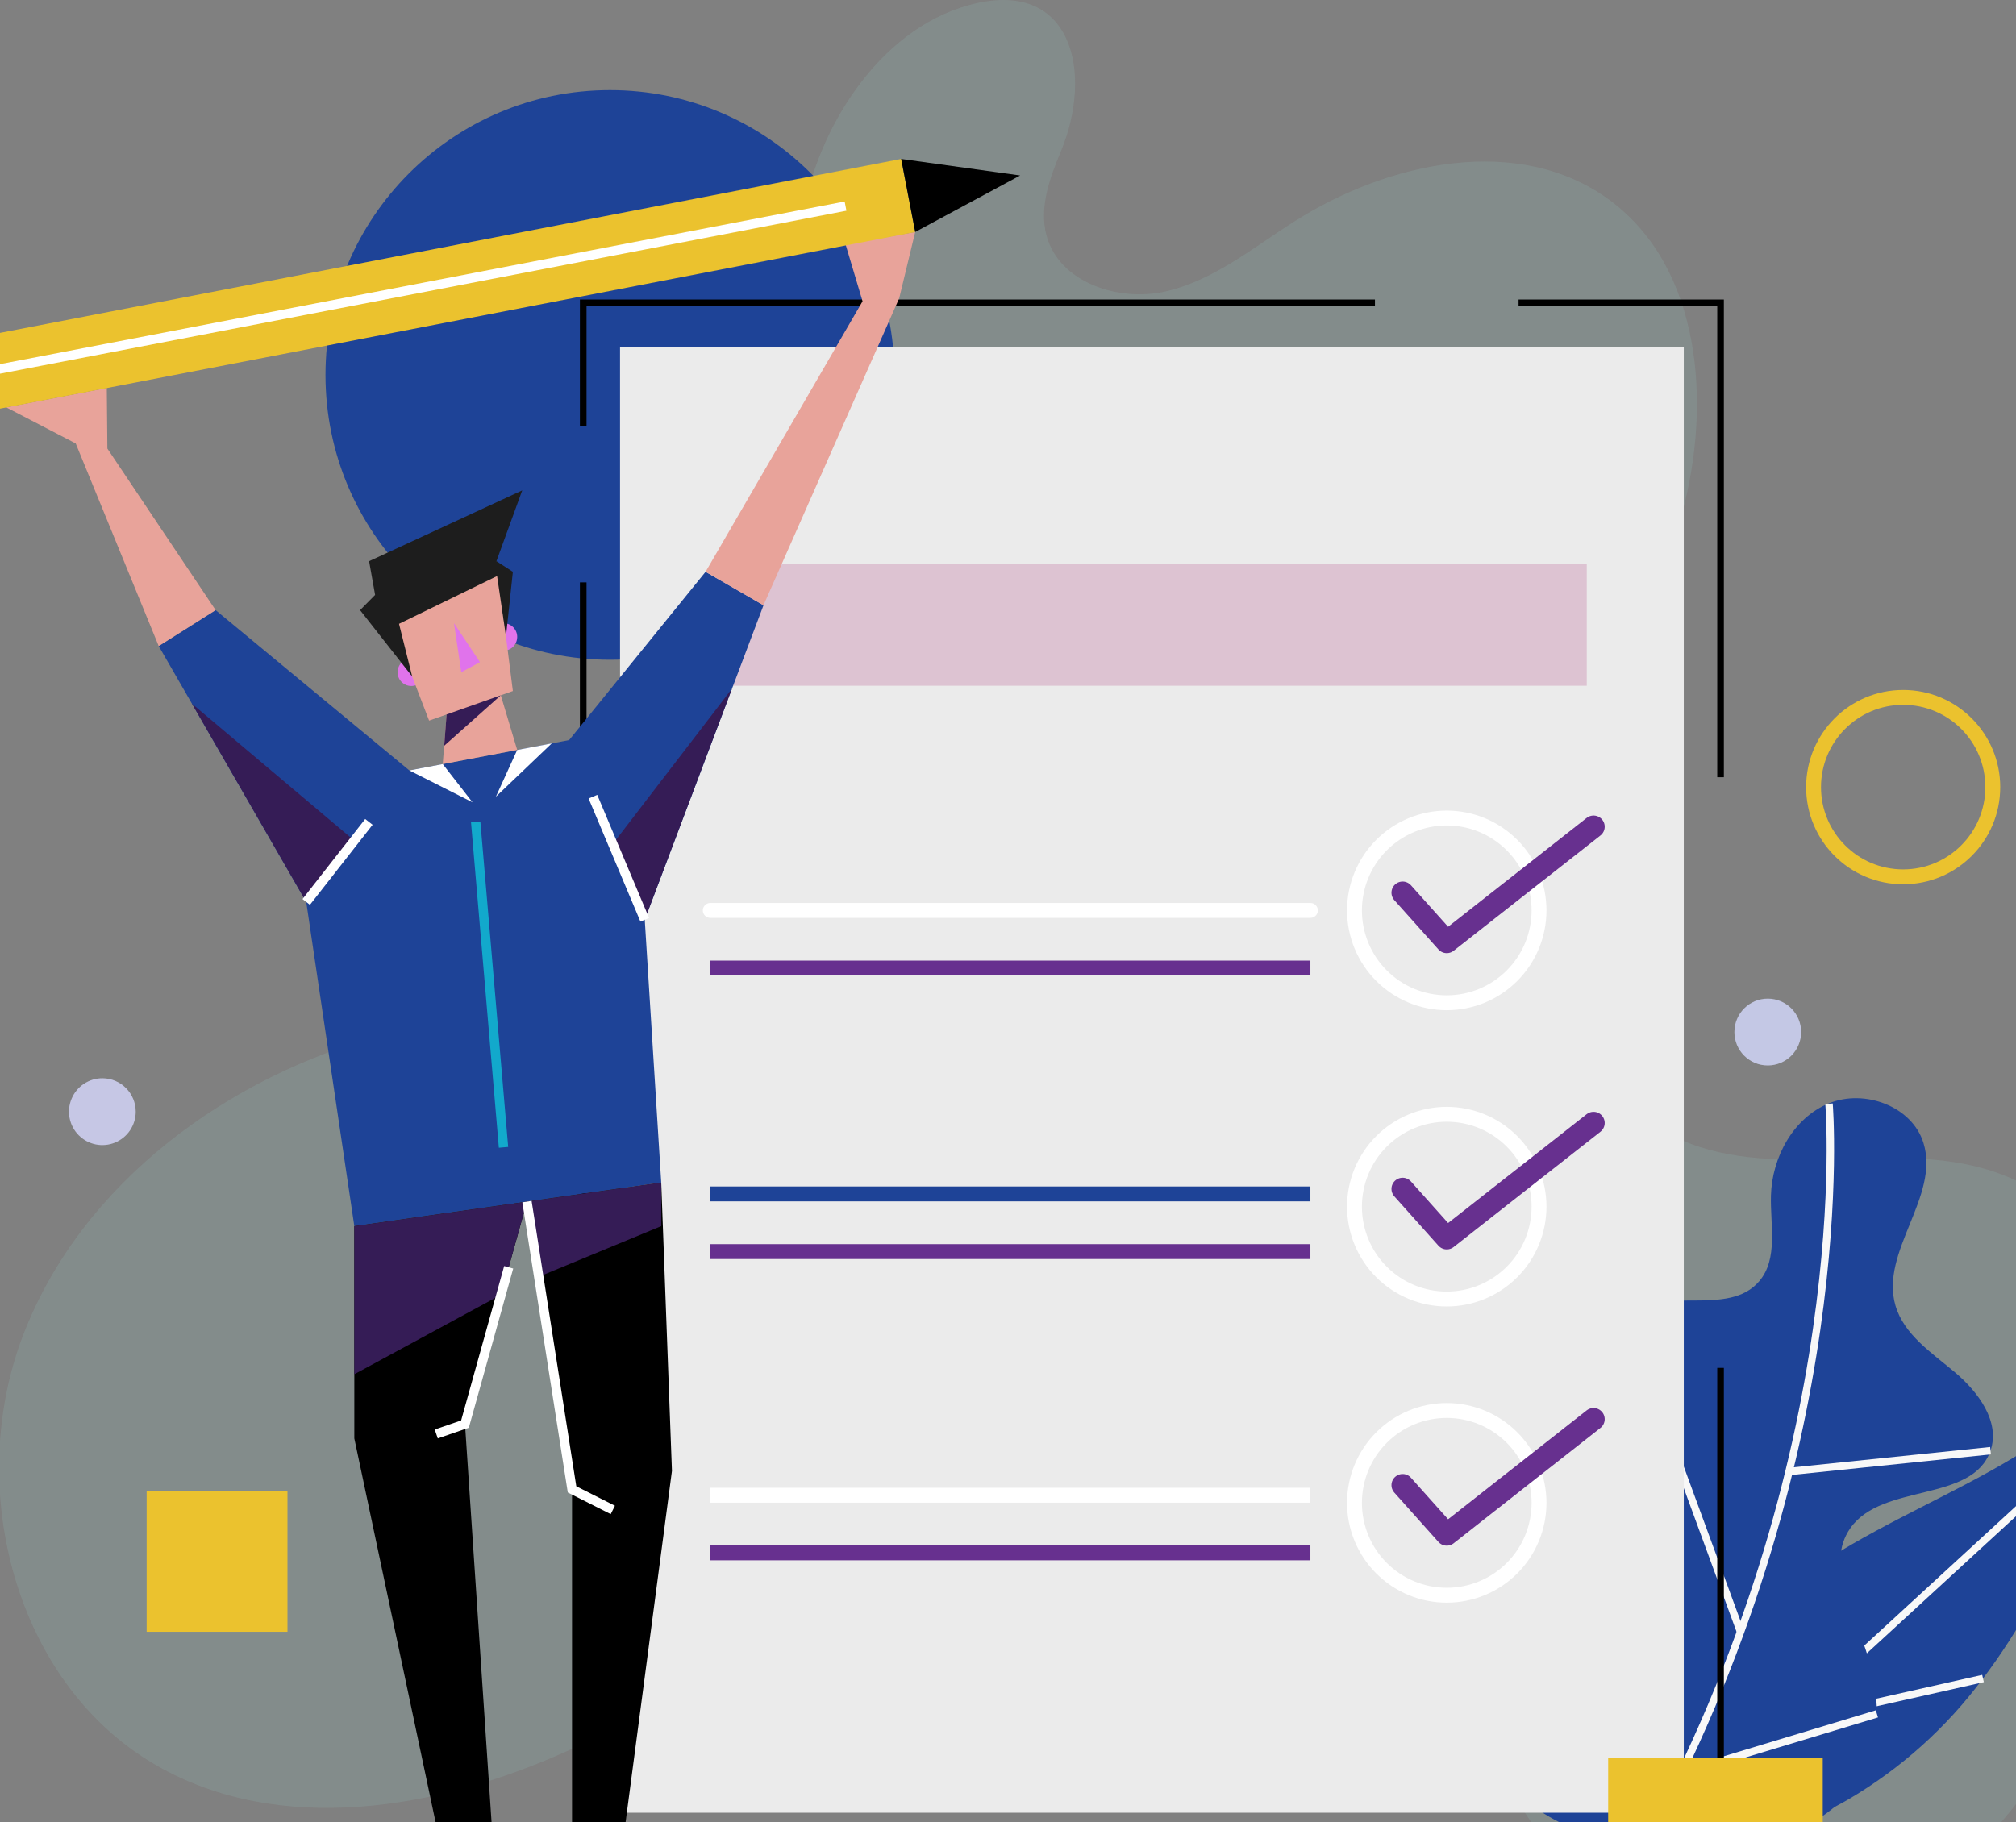 <svg width="271" height="245" viewBox="0 0 271 245" fill="none" xmlns="http://www.w3.org/2000/svg">
<rect x="0" y="0" width="271" height="245" fill="#808080" stroke="none"/>
<g clip-path="url(#clip0_558_9231)">
<path d="M107.854 29.281C105.313 44.699 109.771 60.279 112.01 75.746C114.249 91.213 113.681 108.627 103.214 120.22C90.775 133.993 69.799 134.281 51.877 139.027C30.684 144.651 10.965 159.028 3.103 179.536C-4.759 200.044 1.973 226.38 20.976 237.341C37.578 246.909 58.778 243.317 76.243 235.442C93.709 227.568 109.3 215.834 127.117 208.804C144.933 201.774 166.8 200.29 181.872 212.115C198.72 225.326 203.283 251.908 222.931 260.358C233.518 264.9 246.16 262.58 255.925 256.485C265.69 250.389 272.976 240.968 278.852 231.048C286.118 218.759 291.67 204.832 290.786 190.581C289.901 176.33 281.379 161.876 267.817 157.468C253.938 152.954 237.701 159.303 224.701 152.659C211.061 145.692 207.41 127.307 210.661 112.311C213.911 97.315 222.089 83.838 226.104 69.046C230.12 54.254 228.695 36.003 216.375 26.905C204.23 17.941 186.653 21.703 173.925 29.823C168.401 33.338 163.15 37.676 156.776 39.166C150.402 40.657 142.385 38.006 140.679 31.679C139.668 27.932 141.086 24.002 142.575 20.43C147.067 9.723 144.112 -3.164 130.198 0.703C118.012 4.077 109.792 17.456 107.854 29.281Z" fill="#93BFBD" fill-opacity="0.2"/>
<path d="M240.081 213.571C247.508 207.707 256.227 203.813 264.616 199.383C273.005 194.954 281.246 189.752 286.813 182.088C281.604 197.323 276.283 212.847 266.567 225.677C261.669 232.286 255.487 237.834 248.393 241.988C243.795 244.617 230.639 251.184 225.262 247.795C215.076 241.39 234.437 218.021 240.081 213.571Z" fill="#1E4397"/>
<path d="M274.682 199.805L223.816 246.572" stroke="#F8F8F8" stroke-miterlimit="10"/>
<path d="M246.673 209.008L240.039 231.66L266.567 225.691" stroke="#F8F8F8" stroke-miterlimit="10"/>
<path d="M216.298 208.101C220.692 204.586 219.148 197.675 217.224 192.388C215.301 187.101 213.841 180.127 218.305 176.717C223.416 172.815 232.345 177.167 236.494 172.26C239.056 169.237 237.954 164.716 238.06 160.751C238.2 155.583 241.078 150.304 245.859 148.349C250.639 146.395 257.027 148.736 258.558 153.671C260.804 160.891 252.689 168.28 254.795 175.536C255.932 179.466 259.709 181.913 262.819 184.542C265.929 187.171 268.898 191.158 267.578 195.031C265.17 202.097 253.033 199.355 248.744 205.458C245.234 210.442 249.39 216.98 251.117 222.83C258.733 248.554 227.824 253.061 210.773 245.552C203.465 242.339 199.773 236.947 198.685 229.045C197.983 223.927 198.313 218.872 201.935 214.857C206.007 210.365 211.917 211.616 216.298 208.101Z" fill="#1E4397"/>
<path d="M220.594 248.878C249.832 195.91 245.866 148.406 245.866 148.406" stroke="#F8F8F8" stroke-miterlimit="10"/>
<path d="M218.305 176.745L233.967 219.406" stroke="#F8F8F8" stroke-miterlimit="10"/>
<path d="M267.578 195.06L240.608 197.844" stroke="#F8F8F8" stroke-miterlimit="10"/>
<path d="M201.935 214.885L225.978 238.402L252.303 230.444" stroke="#F8F8F8" stroke-miterlimit="10"/>
<path d="M81.993 88.71C103.111 88.71 120.23 71.565 120.23 50.415C120.23 29.265 103.111 12.12 81.993 12.12C60.875 12.12 43.755 29.265 43.755 50.415C43.755 71.565 60.875 88.71 81.993 88.71Z" fill="#1E4397"/>
<path d="M237.631 143.259C240.109 143.259 242.117 141.248 242.117 138.767C242.117 136.286 240.109 134.274 237.631 134.274C235.154 134.274 233.146 136.286 233.146 138.767C233.146 141.248 235.154 143.259 237.631 143.259Z" fill="#C4C8E5"/>
<path d="M18.245 149.474C18.245 150.364 17.981 151.233 17.487 151.973C16.993 152.712 16.291 153.288 15.469 153.627C14.648 153.966 13.745 154.054 12.874 153.878C12.003 153.702 11.204 153.272 10.577 152.641C9.951 152.01 9.526 151.206 9.356 150.333C9.186 149.46 9.279 148.556 9.623 147.735C9.967 146.915 10.546 146.215 11.287 145.725C12.029 145.235 12.899 144.976 13.787 144.982C14.972 144.989 16.106 145.466 16.941 146.307C17.776 147.149 18.245 148.287 18.245 149.474Z" fill="#C6C7E5"/>
<path d="M204.132 40.72H231.285V104.507" stroke="black" stroke-width="0.89" stroke-miterlimit="10"/>
<path d="M78.399 57.249V40.72H184.828" stroke="black" stroke-width="0.89" stroke-miterlimit="10"/>
<path d="M118.054 249.644H78.399V78.305" stroke="black" stroke-width="0.89" stroke-miterlimit="10"/>
<path d="M231.285 183.923V249.644H173.975" stroke="black" stroke-width="0.89" stroke-miterlimit="10"/>
<path d="M226.343 46.633H83.348V243.738H226.343V46.633Z" fill="#EBEBEB"/>
<path d="M213.3 75.872H96.391V92.204H213.3V75.872Z" fill="#DDC3D2"/>
<path d="M194.48 134.83C197.768 134.83 200.922 133.522 203.248 131.194C205.574 128.865 206.882 125.708 206.884 122.414C206.884 119.119 205.577 115.959 203.251 113.63C200.925 111.3 197.77 109.991 194.48 109.991C191.19 109.991 188.035 111.3 185.709 113.63C183.382 115.959 182.076 119.119 182.076 122.414C182.077 125.708 183.385 128.865 185.711 131.194C188.037 133.522 191.191 134.83 194.48 134.83Z" stroke="white" stroke-width="2" stroke-miterlimit="10"/>
<path d="M188.548 120.031L194.48 126.66L214.213 111.158" stroke="#67308F" stroke-width="3" stroke-linecap="round" stroke-linejoin="round"/>
<path d="M95.478 122.414H176.151" stroke="white" stroke-width="2" stroke-linecap="round" stroke-linejoin="round"/>
<path d="M95.478 130.161H176.151" stroke="#67308F" stroke-width="2" stroke-miterlimit="10"/>
<path d="M194.48 174.664C197.77 174.664 200.925 173.355 203.251 171.026C205.577 168.696 206.884 165.536 206.884 162.242C206.882 158.948 205.574 155.79 203.248 153.462C200.922 151.134 197.768 149.826 194.48 149.826C191.191 149.826 188.037 151.134 185.711 153.462C183.385 155.79 182.077 158.948 182.076 162.242C182.076 165.536 183.382 168.696 185.709 171.026C188.035 173.355 191.19 174.664 194.48 174.664Z" stroke="white" stroke-width="2" stroke-miterlimit="10"/>
<path d="M188.548 159.858L194.48 166.495L214.213 150.993" stroke="#67308F" stroke-width="3" stroke-linecap="round" stroke-linejoin="round"/>
<path d="M95.478 160.533H176.151" stroke="#1E4397" stroke-width="2" stroke-miterlimit="10"/>
<path d="M95.478 168.288H176.151" stroke="#67308F" stroke-width="2" stroke-miterlimit="10"/>
<path d="M194.48 214.492C196.108 214.493 197.721 214.172 199.226 213.549C200.731 212.925 202.098 212.011 203.25 210.858C204.402 209.705 205.316 208.336 205.94 206.829C206.563 205.322 206.884 203.707 206.884 202.076C206.884 198.781 205.577 195.621 203.251 193.292C200.925 190.962 197.77 189.653 194.48 189.653C191.19 189.653 188.035 190.962 185.709 193.292C183.382 195.621 182.076 198.781 182.076 202.076C182.076 203.707 182.396 205.322 183.02 206.829C183.643 208.336 184.557 209.705 185.709 210.858C186.861 212.011 188.228 212.925 189.733 213.549C191.238 214.172 192.851 214.493 194.48 214.492Z" stroke="white" stroke-width="2" stroke-miterlimit="10"/>
<path d="M188.548 199.693L194.48 206.329L214.213 190.82" stroke="#67308F" stroke-width="3" stroke-linecap="round" stroke-linejoin="round"/>
<path d="M95.478 201.05H176.151" stroke="white" stroke-width="2" stroke-miterlimit="10"/>
<path d="M95.478 208.797H176.151" stroke="#67308F" stroke-width="2" stroke-miterlimit="10"/>
<path d="M245.023 236.321H216.178V265.21H245.023V236.321Z" fill="#EBC22E"/>
<path d="M38.645 200.445H19.712V219.406H38.645V200.445Z" fill="#EBC22E"/>
<path d="M255.834 117.9C262.487 117.9 267.88 112.499 267.88 105.836C267.88 99.173 262.487 93.772 255.834 93.772C249.181 93.772 243.788 99.173 243.788 105.836C243.788 112.499 249.181 117.9 255.834 117.9Z" stroke="#EBC22E" stroke-width="2" stroke-miterlimit="10"/>
<path d="M38.996 106.638L85.053 97.885L88.886 159.008L47.63 164.864L38.996 106.638Z" fill="#1E4397"/>
<path d="M47.63 164.864V193.407L63.945 270.468H67.778L62.506 191.481L70.838 161.566L47.63 164.864Z" fill="black"/>
<path d="M70.838 161.566L76.896 200.262V270.468H80.736L90.325 197.78L88.886 159.007L70.838 161.566Z" fill="black"/>
<path d="M55.029 103.593L28.985 82.038L21.334 86.868L41.165 121.275L55.029 103.593Z" fill="#1E4397"/>
<path d="M76.503 99.509L94.846 76.885L102.632 81.384L86.668 123.672L76.503 99.509Z" fill="#1E4397"/>
<path d="M57.135 90.383C57.137 90.749 57.03 91.107 56.828 91.412C56.626 91.717 56.338 91.955 56.001 92.097C55.663 92.237 55.292 92.275 54.933 92.205C54.575 92.134 54.245 91.959 53.986 91.7C53.727 91.442 53.551 91.112 53.479 90.754C53.407 90.395 53.443 90.023 53.583 89.684C53.722 89.346 53.959 89.057 54.263 88.853C54.566 88.65 54.924 88.541 55.289 88.541C55.778 88.541 56.246 88.735 56.592 89.08C56.938 89.425 57.133 89.894 57.135 90.383Z" fill="#E073EB"/>
<path d="M69.525 85.645C69.525 86.011 69.417 86.368 69.214 86.672C69.011 86.977 68.722 87.214 68.384 87.353C68.046 87.493 67.675 87.529 67.317 87.457C66.958 87.386 66.629 87.209 66.371 86.95C66.113 86.69 65.938 86.36 65.868 86.001C65.797 85.642 65.835 85.27 65.976 84.932C66.116 84.594 66.354 84.306 66.659 84.104C66.963 83.901 67.321 83.794 67.686 83.796C67.928 83.796 68.168 83.843 68.392 83.936C68.615 84.029 68.818 84.166 68.989 84.338C69.16 84.509 69.296 84.713 69.388 84.938C69.48 85.162 69.526 85.402 69.525 85.645Z" fill="#E073EB"/>
<path d="M63.945 110.511L67.686 154.269" stroke="#12A9CC" stroke-width="1.26" stroke-miterlimit="10"/>
<path d="M28.985 82.038L14.433 60.314L14.356 52.166L0.836 54.774L10.179 59.625L21.334 86.868L28.985 82.038Z" fill="#E8A39A"/>
<path d="M94.846 76.885L115.948 40.509L113.66 32.846L123.024 31.194L120.876 40.094L102.631 81.384L94.846 76.885Z" fill="#E8A39A"/>
<path d="M66.388 90.383L69.525 100.837L59.515 102.736L60.337 92.232L66.388 90.383Z" fill="#E8A39A"/>
<path d="M51.723 81.384L57.683 96.893L68.943 92.914L66.731 75.458L51.723 81.384Z" fill="#E8A39A"/>
<path d="M55.408 90.96L48.403 82.038L50.424 79.992L49.617 75.457L70.199 65.938L66.732 75.457L68.943 76.885L68.016 85.574L66.823 77.454L53.639 83.88L55.408 90.96Z" fill="#1D1D1D"/>
<path d="M67.321 93.49L59.712 100.275L60.035 96.064L67.321 93.49Z" fill="#351C56"/>
<path d="M61.031 83.796L64.52 89.033L62.007 90.383L61.031 83.796Z" fill="#E073EB"/>
<path d="M-8.278 56.545L123.02 31.199L121.129 21.376L-10.169 46.722L-8.278 56.545Z" fill="#EBC22E"/>
<path d="M113.66 27.714L-0.884 49.775" stroke="white" stroke-width="1.26" stroke-miterlimit="10"/>
<path d="M123.024 31.194L137.134 23.594L121.136 21.372L123.024 31.194Z" fill="black"/>
<path d="M59.515 102.736L55.029 103.593L63.516 107.875L59.515 102.736Z" fill="white"/>
<path d="M69.525 100.837L66.661 107.123L74.173 99.951L69.525 100.837Z" fill="white"/>
<path d="M47.63 113.028L25.812 94.63L41.165 121.275L47.63 113.028Z" fill="#351C56"/>
<path d="M49.589 110.511L41.165 121.275" stroke="white" stroke-width="1.26" stroke-miterlimit="10"/>
<path d="M98.391 92.605L82.379 113.471L86.668 123.672L98.391 92.605Z" fill="#351C56"/>
<path d="M79.704 107.123L86.668 123.672" stroke="white" stroke-width="1.26" stroke-miterlimit="10"/>
<path d="M47.63 184.781L67.349 174.095L70.838 161.566L47.63 164.864V184.781Z" fill="#351C56"/>
<path d="M72.425 171.669L88.886 164.864V159.007L70.838 161.566L72.425 171.669Z" fill="#351C56"/>
<path d="M70.838 161.566L76.896 200.262L82.379 203.025" stroke="white" stroke-width="1.26" stroke-miterlimit="10"/>
<path d="M68.381 170.397L62.505 191.481L58.645 192.81" stroke="white" stroke-width="1.26" stroke-miterlimit="10"/>
</g>
<defs>
<clipPath id="clip0_558_9231">
<rect width="271" height="245" fill="white"/>
</clipPath>
</defs>
</svg>
